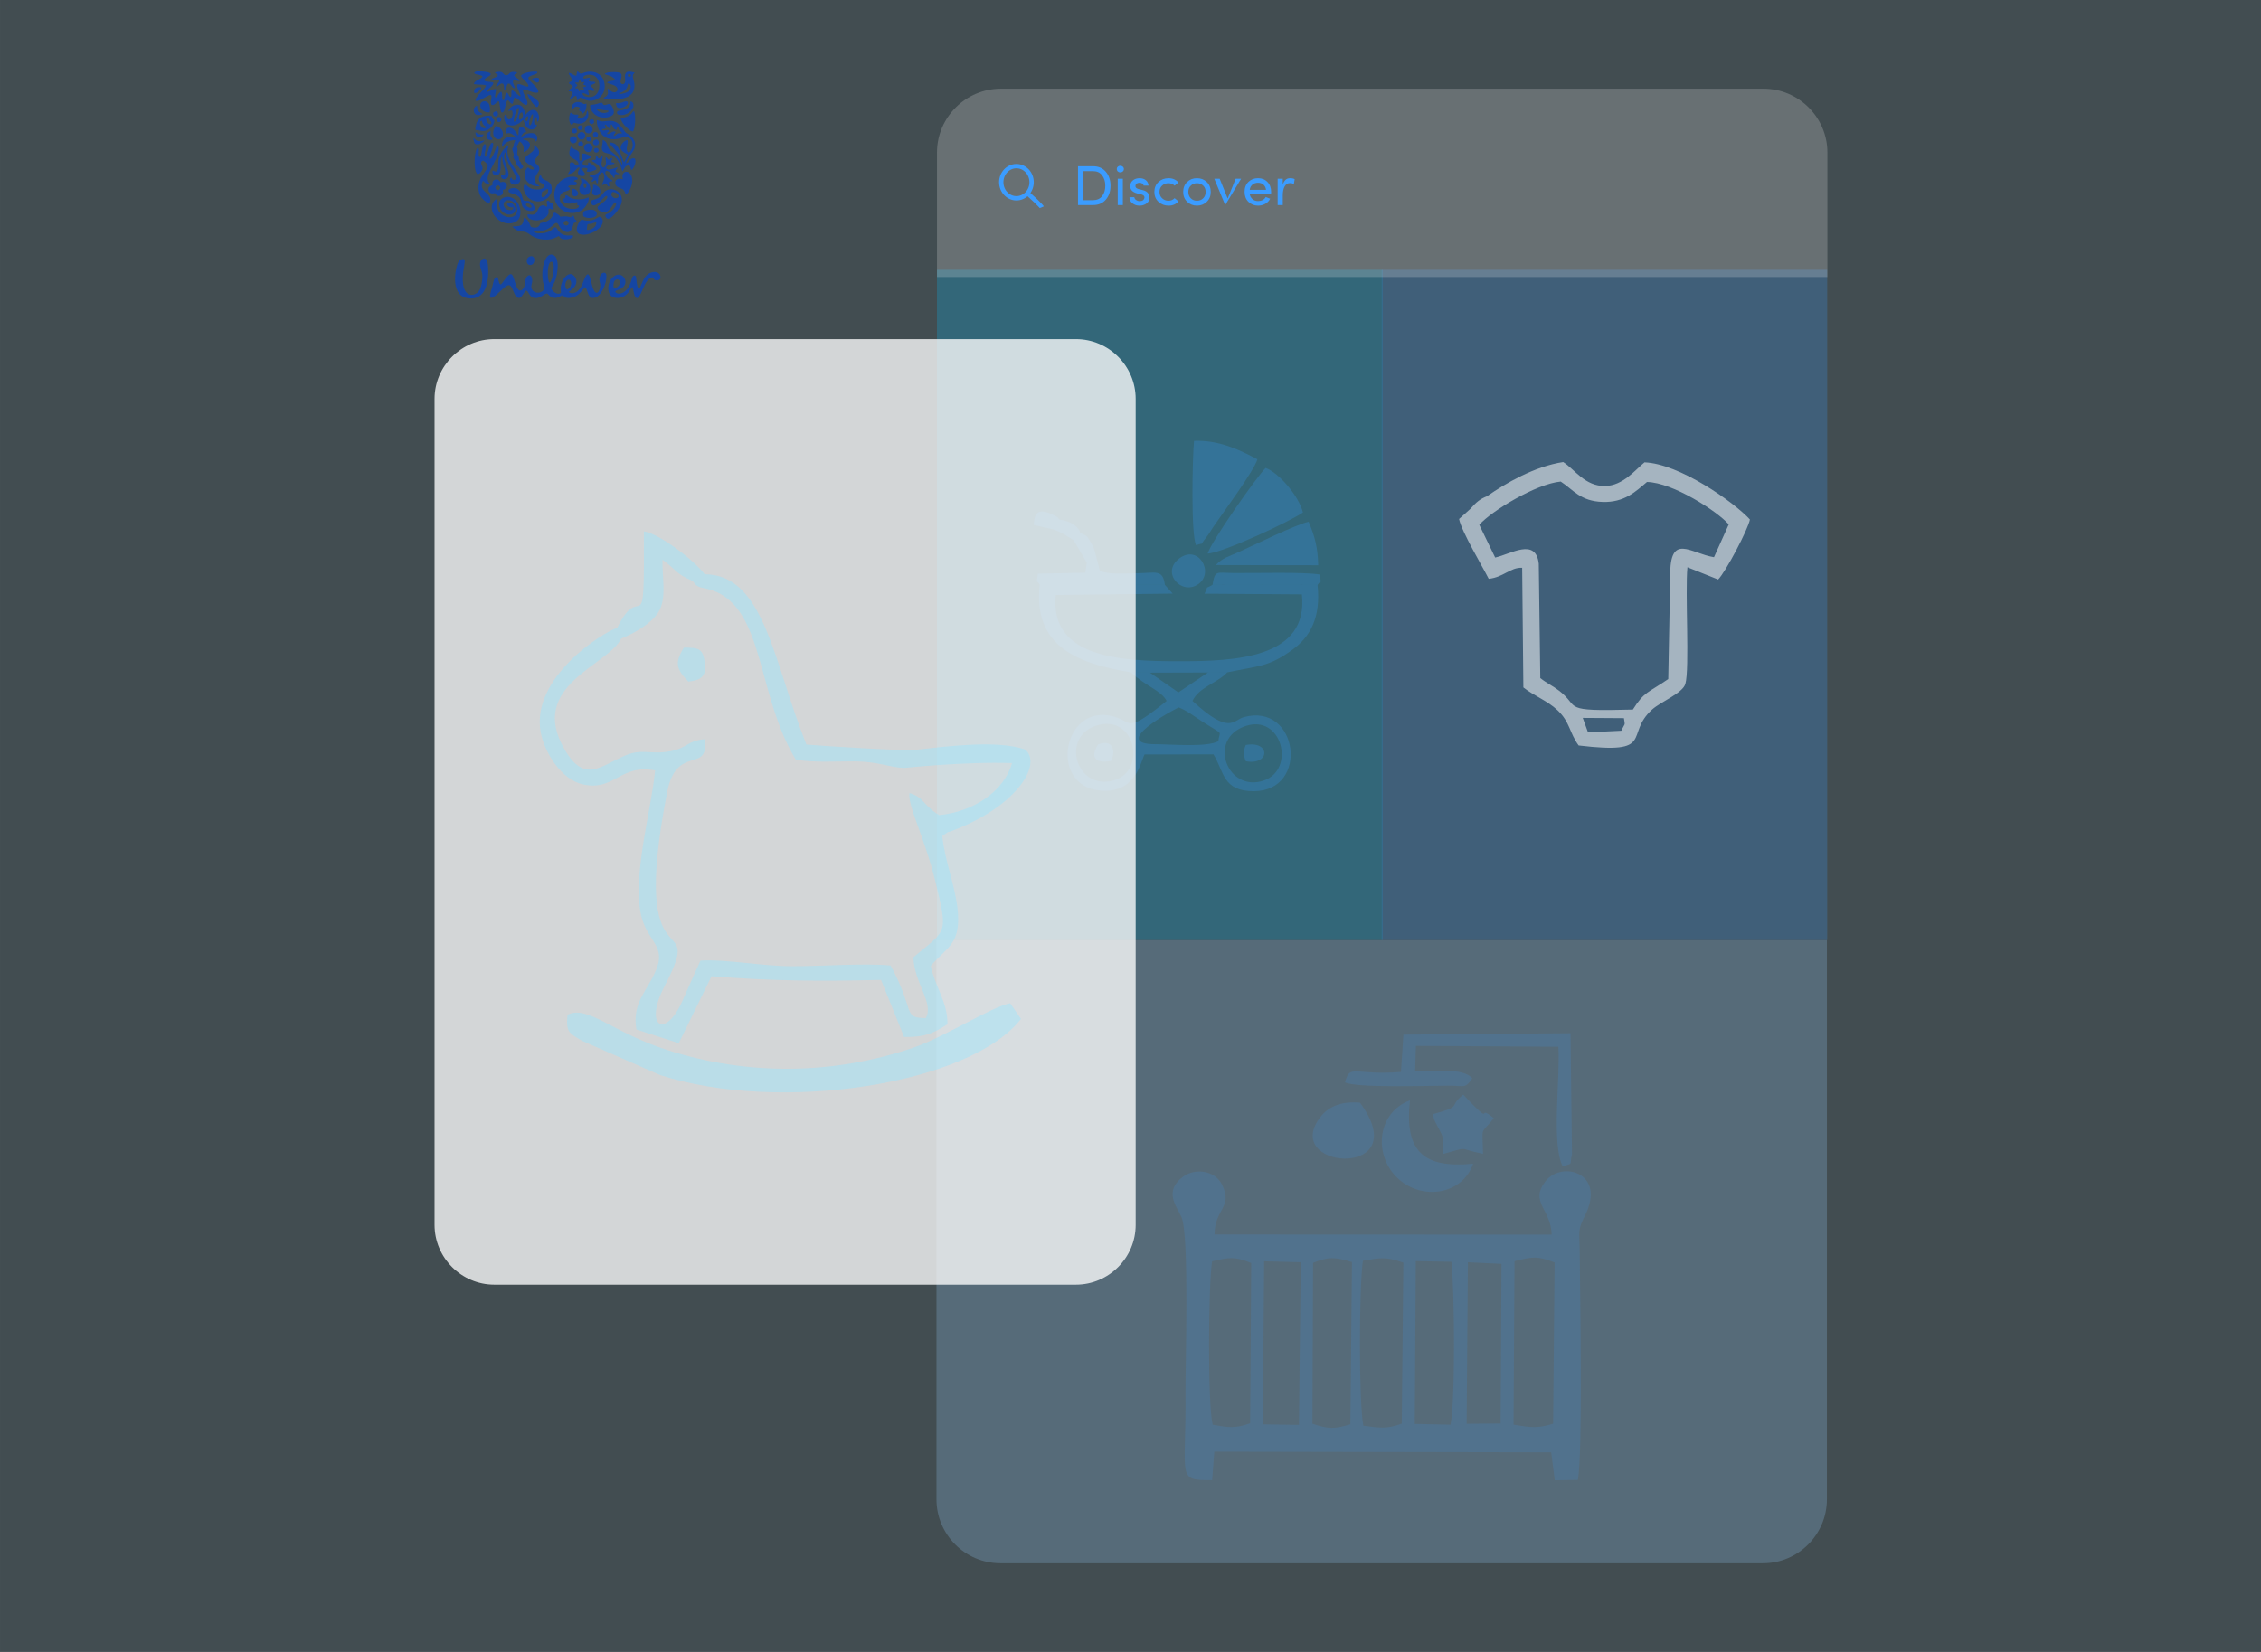 <?xml version="1.0" encoding="UTF-8"?>
<!DOCTYPE svg PUBLIC "-//W3C//DTD SVG 1.1//EN" "http://www.w3.org/Graphics/SVG/1.1/DTD/svg11.dtd">
<!-- Creator: CorelDRAW 2018 (64-Bit Evaluation Version) -->
<svg xmlns="http://www.w3.org/2000/svg" xml:space="preserve" width="440.267mm" height="321.733mm" version="1.1" style="shape-rendering:geometricPrecision; text-rendering:geometricPrecision; image-rendering:optimizeQuality; fill-rule:evenodd; clip-rule:evenodd"
viewBox="0 0 44026.66 32173.34"
 xmlns:xlink="http://www.w3.org/1999/xlink">
 <rect x="0" y="0" width="44026.66" height="32173.34" fill="#333333" stroke="none"/>
 <defs>
  <style type="text/css">
   <![CDATA[
    .str0 {stroke:#3B9CFF;stroke-width:84.67;stroke-miterlimit:22.926}
    .fil6 {fill:none}
    .fil11 {fill:#1546A3}
    .fil5 {fill:#3B9CFF;fill-rule:nonzero}
    .fil9 {fill:#3B9CFF;fill-opacity:0.15}
    .fil0 {fill:#99E7FF;fill-opacity:0.15}
    .fil3 {fill:#00C2FF;fill-opacity:0.231}
    .fil2 {fill:#3B9CFF;fill-opacity:0.231}
    .fil1 {fill:#99D2FF;fill-opacity:0.231}
    .fil4 {fill:#E6E7E8;fill-opacity:0.231}
    .fil8 {fill:#99E7FF;fill-opacity:0.431}
    .fil10 {fill:white;fill-opacity:0.529}
    .fil7 {fill:white;fill-opacity:0.769}
   ]]>
  </style>
 </defs>
 <g id="Layer_x0020_1">
  <g id="_2573979201264">
   <polygon class="fil0" points="-0,0 44026.66,0 44026.66,32173.34 -0,32173.34 "/>
   <path class="fil1" d="M18235.56 18310.44l17338.28 0 0 10891.99c0,683.94 -559.58,1243.52 -1243.52,1243.52l-14851.24 0c-683.94,0 -1243.52,-559.58 -1243.52,-1243.52l0 -10891.99z"/>
   <polygon class="fil2" points="26905.99,5255.2 35579.93,5255.2 35579.93,18307.98 26905.99,18307.98 "/>
   <polygon class="fil3" points="18245.28,5255.2 26919.22,5255.2 26919.22,18307.98 18245.28,18307.98 "/>
   <g>
    <path class="fil2" d="M21352.99 14130.23c755.32,-234.06 991.87,887.65 326.98,1070.44 -722.97,198.75 -1035.53,-850.87 -326.98,-1070.44zm2893.69 12.33c715.5,-247.41 988.92,843.12 363.66,1058.6 -704.58,242.82 -1112.52,-799.64 -363.66,-1058.6zm-1745.94 351.82c-892.38,0 315.43,-652.84 451.37,-716.81 177.75,72.21 292.61,168.35 451,270.2 457.57,294.21 340.31,161.59 321.82,387.32 -222.81,124.63 -934.15,59.28 -1224.19,59.29zm1396.1 -1399.47l-374.15 2.49 -577.07 387.92 -554.25 -384.6 -370.08 -6.03c290.57,272.5 590.31,352.09 696.03,556.77 -749.58,606.31 -689.08,430.45 -939.46,334.13 -1058.19,-407.09 -1410.02,1325.89 -344.61,1412.96 684.63,55.94 774.23,-557.1 854.55,-705.11l1341.38 -1.42c207.94,335 175.32,720.71 789.2,717.34 1086.22,-5.98 865.09,-1730.74 -195.62,-1443.01 -212.41,57.62 -271.64,359.82 -1002.98,-314.89 131.64,-273.96 496,-354.27 677.06,-556.55z"/>
    <path class="fil2" d="M22021.29 13094.69l370.08 6.03 1131.32 -3.32 374.15 -2.49c618.66,-129.89 805.22,-102.21 1272.68,-442.99 341.7,-249.11 553.67,-623.61 486.01,-1259.06l-2045.09 -3.19c-171.59,102.04 -62.13,-13.26 -155.74,173.37l1896.1 12.92c134.18,1248.96 -1304.31,1303.21 -2398.69,1302.61 -1097.74,-0.59 -2520.59,-55.44 -2393.97,-1290.79l2276.94 -26.21 -152.75 -172.16 -2436.79 -1.59c-134.76,1201.89 738.11,1536.66 1775.75,1706.87z"/>
    <path class="fil2" d="M23290.65 10618.3c196.11,-70.77 40.48,41.27 200.12,-155.22 54.25,-66.79 90.76,-136.07 135.95,-202.55 200.55,-294.97 783.19,-1075.44 858.41,-1315.26 -334.74,-175.11 -737.11,-376.91 -1234.33,-358.64 -31.41,314.22 -63.09,1831.02 39.85,2031.67z"/>
    <path class="fil2" d="M23515.86 10780.83c285.9,-8.74 1606.81,-626.27 1855.36,-800.24 -79.37,-317.58 -464.23,-769.68 -726.46,-867.06 -174.98,173.58 -1059.66,1431.98 -1128.9,1667.3z"/>
    <path class="fil2" d="M23675.13 11004.77l1993.24 3.91c-8.39,-349.58 -65.97,-561.41 -185.93,-846.54 -236.35,48.88 -1027.81,438.5 -1365.28,591.32 -187.09,84.73 -309.92,108.46 -442.03,251.31z"/>
    <path class="fil2" d="M21161.46 10958.77l-27 195.43 -926.05 19.13c-24.84,230.64 -30.06,99.31 37.13,214.49l2436.79 1.59c-38.48,-307.52 -181.34,-229.77 -518.96,-225.71 -239.15,2.88 -577.08,32.22 -745.69,-46.26l-82.87 -321.06c-44.64,-128.49 -11.43,-91.62 -93.73,-230.95 -102.84,-174.05 -66.48,-106.62 -207.02,-190.98 -39.87,-139.35 -219.08,-233.46 -396.78,-252.81 -64.61,-57.52 -6.57,-30.82 -108.44,-83.49 -355.24,-183.7 -383.63,-5.78 -401.08,185.27l383.18 89.3c195.06,66.26 278.38,141.78 395.63,209.27l254.89 436.78z"/>
    <path class="fil2" d="M23610.44 11389.67l2045.09 3.19c80.54,-124.75 72.96,18 39.61,-203.33 -292.98,-52.68 -1252.01,-24.26 -1674.55,-29.06 -343.28,-3.9 -360.2,-60.4 -410.15,229.2z"/>
    <path class="fil2" d="M22955.44 10882.48c-351.21,275.27 52.21,720.5 375.97,495.91 324.56,-225.15 3.09,-793.02 -375.97,-495.91z"/>
    <path class="fil2" d="M21382.32 14498.59c-160.62,254.9 -53.5,380.14 256.06,320.3 93.36,-197.9 32.02,-431.37 -256.06,-320.3z"/>
    <path class="fil2" d="M24259.92 14826.31c474.91,85.93 483.2,-405.62 -1.33,-316.8 -51.74,121.89 -50.13,194.56 1.33,316.8z"/>
   </g>
   <g>
    <path class="fil4" d="M19488.8 1727.39l14851.24 0c683.94,0 1243.52,559.58 1243.52,1243.52l0 2425.39 -17338.28 0 0 -2425.39c0,-683.94 559.58,-1243.52 1243.52,-1243.52z"/>
    <path class="fil5" d="M21093.3 3333.26l0 565.24 190.79 0c76.1,0 134.82,-26.16 176.16,-78.29 41.52,-52.13 62.19,-119.81 62.19,-203.05 0,-82.86 -20.85,-150.73 -62.74,-203.59 -40.24,-53.6 -98.78,-80.31 -175.61,-80.31l-190.79 0zm190.79 660.73l-292.86 0 0 -756.21 292.86 0c104.64,0 187.68,35.67 248.78,107.19 61.1,71.53 91.65,162.07 91.65,271.65 0,110.12 -30.37,200.48 -91.1,271.27 -60.91,70.8 -143.96,106.1 -249.33,106.1z"/>
    <path id="1" class="fil5" d="M21765.37 3338.75c-12.99,-12.62 -19.39,-27.98 -19.39,-46.09 0,-18.3 6.4,-33.48 19.39,-46.1 14.45,-12.44 30.73,-18.66 49.2,-18.66 18.48,0 34.76,6.04 48.66,18.11 14.09,12.26 21.04,27.8 21.04,46.65 0,18.84 -6.95,34.39 -21.04,46.64 -13.9,12.07 -30.18,18.11 -48.66,18.11 -18.47,0 -34.75,-6.22 -49.2,-18.66zm99.14 655.24l-99.87 0 0 -512.56 99.87 0 0 512.56z"/>
    <path id="2" class="fil5" d="M22066.1 3507.96c34.2,-25.06 75.55,-37.5 124.2,-37.5 48.48,0 88.72,12.44 120.37,37.32 31.83,24.87 49.94,60.36 54.14,106.46l-95.3 0c-2.93,-16.65 -11.71,-30 -26.34,-40.06 -16.1,-9.88 -33.84,-14.82 -53.6,-14.82 -19.57,0 -36.22,4.21 -49.75,12.62 -14.64,6.59 -23.78,18.11 -27.81,34.21 -3.84,16.1 -3.29,28.9 1.65,38.41 8.23,16.47 28.35,29.27 60.36,38.42l75.55 18.47c88.72,21.77 132.99,71.71 132.99,149.82 0,46.28 -19.21,83.6 -57.81,112.31 -38.96,27.63 -84.51,41.35 -136.64,41.35 -52.32,0 -97.68,-15 -136.28,-45.19 -38.6,-30 -58.17,-69.87 -58.9,-119.81l94.39 0c4.2,26.52 17.74,46.09 40.79,58.53 22.32,14.09 46.46,20.31 72.44,18.84 25.97,-1.46 46.09,-8.41 60.36,-20.85 14.27,-12.62 22.32,-27.8 24.15,-45.73 1.46,-17.93 -4.03,-32.2 -16.65,-42.99 -12.44,-10.79 -29.63,-18.66 -51.4,-23.59l-70.24 -16.29c-49.58,-13.35 -86.16,-32.92 -109.58,-59.08 -22.49,-27.07 -31.82,-60.91 -27.8,-101.71 3.84,-40.79 22.87,-73.72 56.71,-99.14z"/>
    <path id="3" class="fil5" d="M22753.71 3470.46c79.02,0 143.78,27.62 194.45,82.68l-76.1 63.29c-32.01,-32.19 -72.26,-48.29 -120.55,-48.29 -48.11,0 -89.08,15.55 -122.74,46.83 -33.84,30.73 -50.85,71.52 -50.85,122.56 0,50.85 17.19,92.19 51.4,124.02 34.39,32.01 75.36,47.93 123.29,47.93 48.29,0 88.17,-16.83 119.45,-50.49l77.19 63.66c-51.03,54.88 -115.6,82.32 -193.35,82.32 -77.92,0 -143.78,-24.7 -197.56,-74.09 -53.59,-50.12 -80.3,-114.51 -80.3,-193.35 0,-78.84 26.34,-143.05 78.84,-192.44 52.68,-49.39 118.17,-74.27 196.83,-74.63z"/>
    <path id="4" class="fil5" d="M23428.34 3862.1c32.01,-31.46 48.1,-72.8 48.1,-124.02 0,-51.4 -16.09,-92.38 -48.1,-123.11 -32.02,-30.91 -71.89,-46.46 -119.64,-46.83 -47.56,0 -87.62,15.37 -120,46.28 -32.74,31.1 -49.2,72.07 -49.2,123.11 0,50.85 16.09,92.19 48.11,124.02 32.01,32.01 72.07,47.93 120.18,47.93 48.29,0 88.53,-15.73 120.55,-47.38zm-120 142.87c-74.64,0 -137.93,-24.7 -190.25,-74.09 -52.31,-49.39 -78.47,-113.78 -78.47,-193.35 0,-79.57 25.79,-144.15 77.19,-193.54 51.41,-49.39 114.88,-73.9 190.61,-73.53 76.1,0 139.76,24.69 191.16,74.08 51.77,49.76 77.74,114.15 77.74,192.99 0,78.84 -25.97,143.05 -77.92,192.8 -51.96,49.76 -115.43,74.64 -190.06,74.64z"/>
    <polygon id="5" class="fil5" points="23857.66,3993.99 23644.92,3481.43 23749.92,3481.43 23905.77,3866.31 24060.71,3481.43 24167.36,3481.43 "/>
    <path id="6" class="fil5" d="M24751.99 3736.25c0,22.68 -0.37,35.67 -1.1,39.33l-415.97 0c4.94,41.34 23.23,75.55 54.69,102.8 30.37,25.06 64.39,37.68 102.26,37.68 74.08,0 125.85,-26.52 155.48,-79.57 0.73,0 1.83,0.18 3.3,0.92 1.28,0.73 3.84,2.01 7.5,3.84 4.2,1.83 9.87,4.02 17.01,6.4 7.13,2.56 12.62,4.76 16.09,6.59l41.89 15.54c-21.03,43.17 -52.86,76.47 -95.48,99.88 -42.44,23.6 -89.27,35.31 -140.31,35.31 -73.35,0 -135.91,-24.7 -188.04,-74.27 -49.58,-49.57 -74.27,-114.51 -74.27,-194.45 0,-80.12 24.69,-144.33 73.9,-192.8 49.39,-48.3 111.77,-72.63 187.5,-72.99 75.73,0 136.83,24.51 183.29,73.35 48.11,48.66 72.26,112.87 72.26,192.44zm-149.64 -140.12c-28.53,-24.51 -64.02,-36.77 -106.09,-36.77 -42.26,0 -78.48,12.26 -108.84,36.77 -30,26.16 -47.56,60.18 -52.5,101.52l317.74 0c-4.94,-41.34 -21.77,-75.36 -50.31,-101.52z"/>
    <path id="7" class="fil5" d="M24978.81 3807.59l0 186.4 -99.88 0 0 -512.56 99.88 0 0 115.61c25.06,-84.33 72.44,-126.58 142.5,-126.58 40.43,0 70.06,6.58 89.08,19.57l-15.54 93.66c-22.5,-11.89 -47.75,-17.74 -75.55,-17.74 -45.19,0 -79.76,21.58 -104.09,64.75 -24.33,43.35 -36.4,102.26 -36.4,176.89z"/>
    <ellipse class="fil6 str0" cx="19792.08" cy="3548.6" rx="295.45" ry="313.09"/>
    <path class="fil6 str0" d="M20007.13 3763.29c265.6,239.52 278.83,272.59 278.83,272.59"/>
   </g>
   <path class="fil7" d="M9625.81 6604.79l11324.16 0c640.3,0 1164.17,523.87 1164.17,1164.17l0 16086.67c0,640.3 -523.87,1164.17 -1164.17,1164.17l-11324.16 0c-640.3,0 -1164.17,-523.87 -1164.17,-1164.17l0 -16086.67c0,-640.3 523.87,-1164.17 1164.17,-1164.17z"/>
   <g>
    <path class="fil8" d="M13490.88 11316.77c101.68,163.25 175.82,103.59 407.72,190.89 989.78,372.59 841.53,2052.51 1598.67,3288.29 370.23,60.55 755.47,31.07 1137.7,32.71 466.44,2 659.07,113.03 965.44,128.06 12.94,0.64 1176.39,-126.79 2106.73,-95.03 -156.03,545.93 -737.53,944.15 -1419.01,1014.46 -314.96,-190.62 -290.74,-349.46 -579.52,-430.64 -34.75,251.25 295.74,867.83 500.6,1702.99 261.89,1067.63 225.87,949.72 -423.17,1495.08 11,496.1 408.65,898.88 240.46,1185.22 -459.29,-2.45 -200.91,-132.73 -684.03,-1024.81 -526.28,-49.08 -1355.63,16.72 -1932.52,13.71 -604.86,-3.17 -1264.47,-138.91 -1770.45,-108.8 -116.83,258.9 -218.75,481.41 -349.01,779.13 -333.65,762.62 -761.65,510.42 -353.22,-274.35 845.59,-1624.78 -715.11,154.05 54.63,-3790.85 183.47,-940.31 821.57,-342.28 729.87,-1025.61 -348.99,30.78 -328.02,169.37 -670.97,234.37 -379.03,71.84 -545.58,-57.68 -871.45,80.27 -486.34,205.88 -795.13,558.19 -1187.95,-119.28 -718.98,-1240.01 853.08,-1632.78 1104.93,-2155.5 250.99,-102.2 574.24,-284.8 718.24,-504.74 179.62,-274.36 73.67,-695.6 86.1,-1031.21 284.55,206.06 228.49,255.73 590.21,415.64zm-1472.67 912.36c-271.52,77.94 -1686.13,970.75 -1489.56,2031.43 74.31,400.96 407.89,926.12 819.53,1015.92 628.96,137.23 707.41,-397.7 1408.82,-272.15 -75.76,772.1 -418.14,1942.73 -289.15,2742.33 87.94,545.16 479.89,645.43 334.42,1072.42 -153.56,450.75 -508.6,678.04 -409.49,1231.78l824.73 266.52 637.93 -1303.67c1175.83,92.01 2082.21,100.98 3300.37,70.71l449.09 1111.44c395.87,7.66 565.13,-67.55 844.7,-248.32 4.47,-428.05 -233.38,-709.96 -325.66,-1134.86 306.23,-366.01 604.64,-417.3 520.12,-1128.83 -56.22,-473.41 -243.86,-908.12 -295.56,-1402.8 193.63,-127.63 25.03,-33.16 254.24,-123.52 1232.87,-486.03 1693.74,-1293.96 1355.31,-1561.76 -548.7,-188.9 -1537.29,-57.33 -2134.74,8.29 -231.5,25.42 -1766.01,-73.82 -2120.71,-102.97 -645.93,-1610.02 -812.22,-3308.54 -1980.94,-3317.07 -199.81,-268.33 -878.29,-788.49 -1183.6,-835.32 11.48,2311.07 -42.62,891.48 -519.85,1880.43z"/>
    <path class="fil8" d="M11050.19 19763.96c-30.53,334.96 20.73,350.88 286.49,508.4l1515.18 665.23c2332.95,755.76 6038.02,182.02 7029.31,-1093.68l-211.06 -304.41c-352.24,63.96 -1281.68,659.48 -1886.12,865.61 -1549.87,528.55 -3220.16,550.91 -4792.22,45.16 -1080.67,-347.68 -1546.09,-881.1 -1941.58,-686.31z"/>
    <path class="fil8" d="M13723.47 12900.14c-37.16,-272.43 -125.5,-287.51 -406.57,-286.29 -187.96,298.25 -143.35,424.38 87.21,661.25 228.3,-27.17 359.4,-81.35 319.36,-374.96z"/>
   </g>
   <g>
    <path class="fil9" d="M29491.16 24563.23c336.69,-85.03 443.34,-109.94 780.55,25.5l-28.61 3139.01c-296.48,94.48 -429.34,75.96 -771.36,18.33l19.42 -3182.84zm-907.88 21.02l654.16 30.78 -17 3109.89 -661.56 4.94 24.4 -3145.61zm-1014.27 -22.23l693.57 12.84c59.87,487.84 79,2737.06 -17.79,3172.61l-695.93 -14.83 20.15 -3170.62zm-1021.2 3205.31c-91.9,-466.74 -82.91,-2715.71 -9,-3211.68 340.3,-58.99 440.66,-84.78 788,36.05l-31.22 3135.3c-301.37,111.25 -430.87,80.57 -747.78,40.33zm-979.64 -3171.59c302.34,-122.45 425.17,-114.82 757.83,-15.77l-30.99 3159.6c-300.95,91.41 -422.53,97.82 -738.62,-11.33l11.78 -3132.5zm-952.45 -30.44l713.24 18.09 -35.2 3168.25 -705.03 -10.73 26.99 -3175.61zm-1001.96 3182.82c-100.49,-405.43 -84.04,-2724.91 -11.45,-3182.81 327.72,-74.47 439.52,-101.5 761.82,33.98l-21.2 3120.66c-293.81,105.23 -423.42,83.3 -729.17,28.17zm7111.36 1073.8c98.12,-561.74 42.76,-3537.75 34.98,-4484.13 -2.84,-345.91 -44.88,-372.18 100.15,-657.69 428.37,-843.15 -446.89,-1076.58 -761.43,-679.25 -324.37,409.71 104.46,547.29 115.63,1045.29l-6564.98 -2.73c3.35,-506.3 364.57,-523.29 146.59,-971.01 -133.55,-274.28 -520.84,-330.8 -758.3,-155.34 -381.42,281.81 -130.27,570.92 -32.69,784.77 158.87,348.2 74.06,2930.98 79.18,3433.54 16.96,1664.88 -188.51,1694.56 518.69,1691.64l42.59 -554.31 6559.43 12.64 70.21 544.51 449.95 -7.93z"/>
    <path class="fil9" d="M27571.04 20369.71l2774.11 16.79c39.67,596.33 -141.63,1898.49 85.3,2332.11 216.19,-81.54 122.34,4.81 179.77,-237.21l-28.89 -2358.19 -3253.37 26.89 -47.57 727.02c-910.47,75.04 -993.91,-169.54 -1089.67,203.76 225.77,109.81 1550.76,65.94 1997.85,64.13 344.41,-1.41 332.26,66.35 480.78,-141.76 -194.67,-232.2 -782.23,-109.67 -1113.3,-140.11l14.99 -493.43z"/>
    <path class="fil9" d="M27455.58 21430.89c-628.39,229.98 -717.91,1036.42 -263.37,1493.07 466.66,468.79 1279.46,359.45 1492.96,-259.03 -975.95,93.8 -1340.38,-246.99 -1229.59,-1234.04z"/>
    <path class="fil9" d="M26482.16 21476.49c-383.93,-32.68 -648.83,79.38 -820.82,348.19 -620.62,969.94 1900.88,1118.22 820.82,-348.19z"/>
    <path class="fil9" d="M28088.8 22477.68c558.03,-148.24 255.06,-115.6 788.56,-4.65 -8.69,-569.62 -62.43,-355.08 210.74,-693.56 -369.54,-311.76 52.36,228.9 -596.36,-460.32 -316.24,256.94 18.71,212.27 -595.62,382.7 12.64,22.54 24.97,90.49 32.63,108.21 28.24,65.35 13.08,25.13 49.13,96.58 157.44,312.09 109.74,163.1 110.92,571.04z"/>
   </g>
   <path class="fil10" d="M30819.88 13981.98l801.72 5.17c26.71,165.03 20.85,83.86 -49.47,244.32l-650.16 32.31 -102.09 -281.8zm-1865.72 -4316.62c-133.88,53.87 -201.52,107.74 -326.01,248.33l-216.86 194.51c47.38,242.86 461.26,934.38 577.27,1164.78 289.8,-29.18 417.33,-224.91 651.55,-215.03l23.43 2330.78c206.51,163.94 469.58,259.41 663.72,443.03 248.39,234.93 227.37,433.74 412.4,687.08 1519,180.95 882.66,-206.19 1430.35,-699.3 174.3,-156.93 592.64,-316.41 647.67,-499.5 85.75,-285.32 -6.89,-1798.4 40.44,-2272.19l597.62 238.9c146.92,-146.95 587.87,-983.78 618.9,-1169.38 -318.27,-344.47 -1373.07,-1086.57 -2051.91,-1112.6 -174.87,139.08 -415.92,454.69 -767.89,460.75 -394.04,6.78 -592.04,-326.02 -815.86,-466.49 -557.32,83.98 -1125.31,414.79 -1484.82,666.33zm-148.98 556.42c234.48,-268.61 1112.88,-801.63 1585.81,-842.43 248.04,161.84 382.01,383.29 817.36,396.71 426,13.14 645.33,-206.43 862.37,-389.25 503.34,11.57 1363.71,566.87 1591.87,826.63l-287.2 638.72c-457.61,-73.24 -863.14,-488.84 -852.29,367.8l-38.55 2005.5c-398.9,273.31 -467.76,242.58 -688.94,594.17 -1425.23,38.8 -1015.39,-40.65 -1429.66,-362.41 -129.55,-100.63 -233.77,-141.7 -372.94,-250.31l-29.81 -2227.79c-56.55,-513.61 -548.34,-185.51 -848.89,-120.32l-309.13 -637.02z"/>
   <g>
    <path class="fil11" d="M11038.58 5638.27c-63.06,-66.01 -20.24,-217.98 53.14,-184.88 58.7,26.48 30.82,172.6 -53.14,184.88zm-337.67 -133.5c-52.94,-37.22 -50.51,-444.23 48.39,-404.7 64.89,25.94 21.12,253.77 -2.39,328.03 -8.98,28.37 -20.26,69.52 -46,76.67zm374.02 181.66c13.44,-16.34 50.2,-33.71 88.08,-71.95 138.1,-139.39 8.97,-287.63 -63.5,-275.76 -73.91,12.11 -128.34,87.52 -154.76,155.1 -43.96,112.44 -18.02,186.59 -21.36,202.33 -2.51,11.84 0.8,6.48 -8.97,14 -4.8,3.69 -5.9,3.42 -12.27,5.64 -57.88,20.18 -106.61,-20.43 -136.5,-50.52 -76.8,-77.31 40.08,-94.65 79.13,-323.95 17.14,-100.68 41.83,-321.86 -69.9,-374.27 -154.65,-72.54 -252.68,277 -199.48,532.22 18.34,88.03 55.16,117.64 -12.01,170.31 -91.36,71.63 -223.41,17.28 -216.63,-98.02 2.71,-46.12 25.81,-74.09 14.81,-138.56 -6.43,-37.66 -29.14,-95.01 -80.18,-63 -69.31,43.46 -44.1,158.17 -81,229.46 -15.38,29.72 -46.67,75.93 -93.18,52.65 -45.64,-22.84 -79.17,-160.42 -96.59,-213.79 -26.64,-81.64 -51.46,-140.77 -124.55,-61.22 -60.78,66.17 -66.68,87.56 -114.24,144.25 -11.36,13.53 -12.45,16.93 -31.25,18.52 -38.79,-36.21 -30.32,-121.2 -57.43,-147.72 -70.09,3.75 -77.64,119.92 -95.27,186.42 -9.66,36.46 -21.13,73.06 -32.07,110.96 -49.3,170.79 40.1,110.58 110.18,53.17 16.77,-13.74 26,-28.56 43.43,-42.57 46.68,-37.52 70.5,-68.19 134.7,-118.17 146.47,-114.03 130.54,154.48 234.37,213.89 76.78,43.94 115.94,-116.95 173.25,-137.03 44.88,18.43 50.99,107.93 128.65,139.01 70.69,28.29 161.28,-20.17 203.78,-50.13 99.88,-70.41 66.9,-4.82 160.8,41.65 83.04,41.09 151.92,-17.71 207.46,-36.64 36.42,18.9 42.11,53.83 126.26,51.02 206.68,-6.92 260.35,-190.59 321.73,-201.79 52.01,47.69 44.45,268.67 213.87,182.51 135.96,-69.15 216.93,-350.27 189.89,-440.06 -9.28,-30.81 -35.8,-42.86 -70.18,-26.28 -23.01,11.1 -36.09,28.53 -47.34,56.07 -34.19,83.73 3.51,120.68 3.28,190.5 -0.13,38.95 -27.14,146.16 -77.02,139.51 -96.55,-37.49 -89.5,-291.7 -155.07,-357.41 -56.35,-26.92 -88.54,143.5 -146.61,243.61 -13.75,23.69 -26.48,37.58 -40.86,56.77 -38.96,52 -142.05,93.92 -195.45,39.27z"/>
    <path class="fil11" d="M9233.38 1417.96c11.6,27.35 52.28,30.79 79.78,37.33 31.36,7.46 65.64,12.83 81.7,31.52 -19.83,62.21 -160.71,73.3 -165.86,149.71 64.67,19.51 198.49,1.58 233.73,29.28 -7.63,70.29 -222.83,219.75 -202.15,295.34 50.69,19.61 120.6,-31.55 157.46,-50.04 21.67,-10.86 42.84,-24.23 66.7,-36.63 12.78,-6.64 23.82,-12.37 35.04,-17.08 110.08,-46.18 -0.55,151.99 56.19,185.04 23.71,13.82 56.59,-10.26 70.16,-24.08 24.27,-24.7 30.73,-45.79 71.88,-42.5 15.37,49.34 19.99,188.88 48.85,214.25 45.68,16.15 58.47,-62.59 69.29,-102.29 11.08,-40.69 19.61,-108.39 44.76,-133.03 50.73,0.2 41.26,67.48 100.85,65.47 7.01,-17.1 12.88,-37.8 17.63,-61.39 6.38,-31.73 6.05,-38.61 22.19,-57.52 70.27,2.79 183.87,174.22 240.73,136.21 43.27,-59.52 -93.31,-215.92 -77.96,-290.56 88.32,-13.25 213.77,90.26 297.33,50.7 16.51,-68.16 -100.61,-152.77 -159.77,-220.23 -66.09,-75.35 -37.99,-81.02 90.95,-130.42 29.24,-11.2 50.65,-12.9 51.32,-46.74 -85.77,-20.2 -278.05,16.05 -317.52,69.35 -0.68,64.98 157.86,140.77 140.84,213.4 -62.81,15.72 -148.78,-59.76 -203.32,-42.78 -52.09,46.75 55.35,173.2 52.02,236.37 -44.57,-4.35 -128.7,-131.01 -171.28,-114.08 -17.45,36.2 4.36,90.35 -17.02,125.01 -54.18,-6.3 -34.98,-80.12 -86.71,-83.47 -19.47,17.98 -24.2,49.49 -30.44,77.98 -6.39,29.17 -11.89,65.25 -32.73,74.1 -38.94,-27.31 -4.38,-117.03 -34.51,-169.59 -64.61,8.34 -65.82,110.95 -117.79,110.65 -20.34,-31.51 20.63,-116.87 10.03,-164.02 -74.49,-6.07 -138.6,71.9 -176.67,50.25 20.57,-61.04 129.4,-106.53 128.28,-170.82 -39.83,-32.51 -139.39,-4.19 -176.8,-45.37 0.93,-61.45 110.26,-67.6 127.61,-126.35 -28.96,-39.71 -99.11,-41.18 -155.9,-47.39 -47.96,-5.24 -146.69,-17.1 -168.89,24.42z"/>
    <path class="fil11" d="M11014.83 4299.05c56.11,-16.16 81.59,79.76 21.55,91.99 -63.96,13.02 -89.32,-72.48 -21.55,-91.99zm-494.49 47.33c-29.89,129.13 -173.4,81.65 -187.29,62.99 -0.14,-0.19 -48.21,-162.01 -131.36,-169.8 -15.6,168.51 -61.09,161.85 -220.22,170.39 6.38,19.19 -1.71,4.51 14,21.22 3.75,3.98 14.28,13.89 20.74,19.28 12.01,10.03 28.61,21.09 44.49,30.27 103.43,59.77 121.91,-4.53 234.42,69.88 29.73,19.67 57.63,42.6 93.62,61.51 102.1,53.65 271.63,73.84 389.32,31.47 48.58,-17.48 91.74,-42.88 103.41,-46.97 28.09,27.56 32.53,70.81 145.21,64.97 26.38,-1.37 126.06,-16.72 132.36,-51.52 11.15,-61.56 -95.13,13.03 -215.48,-53.07 -30.3,-16.64 -49.96,-36.13 -68.16,-58.41 -37.05,-45.37 -43.46,-107.31 -101.64,-48.7 -37.83,38.12 -89.54,65.84 -142.83,81.03 -41.72,11.89 -85.32,15.12 -132.3,13.41 -39.06,-1.43 -100.95,-5.98 -110.62,-43.26 380.37,31.48 393.74,-223.64 474.07,-144.06 18.86,18.69 52.87,141.66 166.03,161.59 107.22,18.89 119.54,-102.96 146.12,-178.12 15.19,-2.41 34.74,-4.97 46.93,-11.13 12.16,-47.61 -5.16,-38.79 -24.42,-60.14 -15.88,-17.61 -12.1,-40.06 -27.52,-64.08 -42.44,-8.86 -35.2,0.93 -50.23,26.31 -33.97,-2.61 -61.31,-15.51 -97.37,-17.46 -41.61,-2.24 -71.98,1.51 -110.98,6.77 -15.43,-23.93 -74.25,-75.9 -119.02,-81.9 -23.38,29.56 -23.79,88.11 -96.55,140.43 -64.39,46.3 -92.18,44.68 -174.73,67.1z"/>
    <path class="fil11" d="M11778.11 2425.92c45.31,7.36 42.18,42.39 75.92,66.71 52.54,37.9 34.05,-37.45 41.53,-68.6 47.13,2.35 33.9,105.04 109.14,103.36 7.66,-22.92 6.57,-48.79 21.74,-63.39 27.64,12.84 13.09,47.28 37.77,76.34 17.63,20.74 51,33.67 45.04,57.52 -33.23,9.89 -50.05,-16.89 -89.7,7.8 -28.59,17.82 -30.44,40.94 -69.48,43.1 2.24,-54.38 40.66,-44.05 34.06,-85.72 -74.41,-18.68 -110.64,61.46 -162.19,47.54 -0.37,-46.66 53.14,-34.35 32.64,-72.66 -37.83,-23.39 -95.78,22.85 -132.2,-5.75 4.78,-19.94 -8.1,-4.9 11.37,-16.87 12.84,-7.9 34.09,-1.46 63,-17.68 0.17,-40.33 -19.01,-23.17 -18.64,-71.7zm440.24 304.58c-41.74,-10.33 -131.13,73.26 -133.8,140.92 -3.29,83.28 115.24,115.69 140.47,143.2l-72.22 146.92c-12.79,-10.93 -78.88,-204.08 -94.5,-241.83 -37.37,-90.31 -76.26,-139.82 -192.11,-146.97 3.42,31.04 51.06,80.03 70.21,102.12 81.31,93.77 179.1,194.74 183.98,337.47 -11.93,-5.24 -10.98,-2.2 -23.55,-32.76 -5.51,-13.37 -10.51,-23.2 -16.67,-34.89 -14.56,-27.64 -25.29,-45.46 -41.48,-67.64 -88.46,-121.24 -162.56,-110.94 -205.24,-231.51 -9.62,-27.18 -17.81,-54.79 -33.12,-75.66 -10.76,-14.65 -39.51,-41.55 -65.26,-41.48 7.13,72.45 -37.27,158.86 -1.2,211.3 51.76,75.25 196.49,7.78 309.43,207.28 33.52,59.22 53.11,120.26 75.45,188.27 33.02,-26.48 38.04,-84.34 82.82,-105.5 77.69,-36.69 75.63,44.63 89.08,83.27 55.95,-21.67 117.45,-195.67 63.18,-228.27 -45.26,-11.47 -68.08,11.97 -89.51,35.5 -22.08,24.24 -33.76,52.92 -72.97,60.89 2.93,-85.41 130.33,-197.86 161.54,-282.62 53.26,-144.71 -47.91,-244.34 -130.71,-292.09 -36.22,-20.89 -35.13,-17.23 -59.52,-49.67 -41.25,-54.9 -90.17,-138.31 -163.26,-175.6 -113.84,-58.09 -215.67,-7 -292.76,-18.26 -28.66,-4.19 -66.63,-25.62 -85.34,-23.37 -5.81,128.46 66.78,261.4 132.09,310.74 97.86,73.93 233.5,79.08 361.57,27.91 178.93,-71.49 267.64,147.18 156.92,271.74 -25.08,28.2 -50.35,21.06 -62.65,-14.46 -21.97,-63.4 33.58,-152.2 9.13,-204.95z"/>
    <path class="fil11" d="M11264.1 1606.97c3.37,-8.31 5.56,-18.48 8.94,-29.02 0.37,-1.14 5.9,-16.49 6.13,-17.03 4.82,-11.22 2.23,-6.19 6.38,-12.26 22.35,15.74 15.83,37.93 36.74,58.58l61.41 -13.77c-9.2,23.15 -19.92,27.86 -27.28,52.36 18.36,9.89 47.91,17.17 61.47,30.58 -23.29,18.06 -44.19,8.68 -61.91,22.97 6.74,21.31 18.9,31.48 19.44,55.33 -18.62,-1.58 -44.52,-19.07 -62.99,-10.77 -11.1,4.99 -24.72,30.89 -38.37,41.48l-8.42 -29.27c-7.75,-59.74 -23.96,-24.04 -65.01,-39.65 4.07,-19.92 5.74,-14.29 22.16,-28.36 11.7,-10.02 10.82,-8.89 20.91,-23.22 -13.87,-37.86 -29.79,-19.39 -44.45,-58.24l64.85 0.29zm222.55 -96.94c-24.7,-1.8 -146.07,48.33 -128.15,-7.38 10.72,-33.34 74.74,-49.3 122.39,-48.97 223.55,1.54 243.7,318.79 97.29,412.07 -75.18,47.9 -242.71,28.18 -233.94,-50.54 63.17,-10.06 127.59,78.58 124.17,12.22 -1.02,-19.66 -21.98,-32.26 -12.9,-67.21 48.18,-7.2 74.06,17.25 121.58,6.49 -2.91,-50.1 -66.43,-61.85 -72.19,-101.79 27.65,-30.54 76.99,-23.1 89.83,-57.43 -24.19,-31.37 -75.17,-1.31 -129.55,-28.85 4.23,-33.78 21.13,-29.53 21.47,-68.61zm-263.55 -35.63c-57.28,1.25 -96.48,-58.29 -148,-54.36 -2.9,48.8 70.97,94.41 70.99,147.04 -9.58,7.54 -17.06,13.6 -33.51,22.46 -19.24,10.36 -26.18,10.05 -35.39,29.43 22.88,43.13 135.85,38.26 35.71,108.69 -24.26,17.06 -38.87,17.51 -39.83,48.05 31.2,8.53 52.54,0.16 76.52,20.64 8.26,34.47 -52.6,93.71 -55.54,145.2 60.36,-13.47 72.91,-74.64 124.08,-74.96 17.05,31.99 11.59,51.57 19.63,85.63 41.16,-4.08 35.98,-50.09 65.02,-52.38 20.88,4.83 43.87,23.88 69.59,34.59 24.55,10.23 51.47,20.64 83.17,25.73 157.93,25.36 345.99,-105.24 316.85,-322.47 -28.64,-213.55 -228.83,-274.21 -384.77,-226.41 -22.57,6.92 -59.26,26.33 -83.63,21.91 -26.67,-4.84 -26.5,-31.52 -65.64,-43.19l-15.25 84.4z"/>
    <path class="fil11" d="M9447.67 3056.44c-23.56,-30.39 -3.76,-85.83 2.78,-119.15 4.17,-21.23 9.6,-42.43 11.75,-62.3 1.92,-17.88 5.66,-50.76 -9.71,-62.24 -50.7,-37.87 -72.96,146.81 -78.81,178.48 -5.15,27.93 -9.86,52.59 -29.39,66.81 -29.33,-10.91 -23.67,-29.15 -23.67,-83.63 0,-32.87 5.08,-63 0.1,-79.19 -4.25,-13.82 0.76,-4.09 -6.81,-12.41 -71.03,-33.66 -109.29,420.73 -21.31,505.57 49.35,8.33 95.76,-57.79 104.17,-104.45 8.68,-48.12 -68.84,-111 -0.79,-154.62 26.08,-8.25 77.35,52.38 90.14,70.93 51.37,74.47 -96.8,171.43 -151.28,333.21 -29.36,87.18 -22.64,201.87 14.56,274.36 33.15,64.61 118.52,137.64 172.93,160.88 23.34,-30.77 34.37,-83.85 16.8,-126.46 -27.97,-67.8 -127.77,-113.2 -152.16,-187.04 -14.5,-43.88 -5.07,-105.12 20.49,-133.53 17.09,8.72 36.27,69.25 131.16,60.61 -10.64,-23.03 -34.7,-38.12 -42.19,-75.65 -15.84,-79.43 59.34,-208.75 94.33,-274.31 199.5,-373.8 101.2,-443.94 61.56,-334.58 -21.42,59.1 -29.89,87.62 -61.91,144.63 -12.21,21.75 -25.2,54.27 -54.95,50.91 -10.43,-75.61 96.75,-242.18 61.92,-308.53 -29.04,-9.36 -39.54,11.11 -52.75,39.56 -26.06,56.14 -46.33,144.01 -69.32,200.7 -8.79,21.67 -11.31,26.44 -27.64,31.44z"/>
    <path class="fil11" d="M11462 3843.47c-22.81,4.19 -61.6,25.79 -102.49,32.24 -82.66,13.03 -175.34,12 -249.27,-25.16 -18.23,-9.16 -28.53,-15.25 -42.67,-26.34 -15.76,-12.37 -24.55,-24.31 -52.83,-22.77 -11.81,23.4 -8.57,29.27 -12.34,61.47 -1.68,0.33 -77.97,-7.97 -30.56,56.79 72.17,98.59 245.35,11.3 269.73,17.38 12.28,24.74 0.13,28.98 -5.26,53.91l39.14 15.07c-3.43,72.96 -134.69,71.38 -202.52,53.47 -189.61,-50.05 -224.67,-248.02 -108.57,-315.01 35.85,-20.69 203.75,-42.73 96.84,-107.24 12.2,-20.18 25.52,-28.46 57.65,-30.26 26,-1.46 63.26,4.84 86.51,0.33 25.29,-4.9 38.4,-30.19 22.48,-52.01 -15.81,-21.68 -37.22,-11.06 -56.49,-29.57 20.94,-30.46 99.61,-16.59 74.62,-57.15 -32.81,-53.23 -344.88,-56.57 -437.87,222.9 -26.29,78.98 -17.91,175.79 12.65,247.46 100.09,234.76 402.96,272.95 557.22,109.89 31.46,-33.26 101.3,-133.91 84.03,-205.4z"/>
    <path class="fil11" d="M9410.29 5038.71c-72.81,23.96 -73.31,120.54 -48.85,192.88 31.25,92.44 39.9,126.01 26,233.73 -10.45,80.98 -25.14,151.31 -66.82,207.7 -79.89,108.07 -358.93,160.16 -302.4,-372.01 4.8,-45.11 41.67,-204.64 28.61,-237.57 -13.87,-34.96 -77.65,-8.67 -98.78,7.37 -60.48,45.92 -195.37,584.38 79.07,713.35 66.59,31.3 159.27,38.68 236.4,15.62 224.52,-67.12 253.65,-376.14 241.28,-585.54 -3.94,-66.53 -13.06,-202.33 -94.51,-175.53z"/>
    <path class="fil11" d="M11954.27 5613.87c-13.63,-41.08 -11.62,-89.45 4.44,-128.41 14.46,-35.09 62.22,-61.43 95.75,-29.21 62.14,59.71 -34.05,166.04 -100.19,157.62zm357.41 -24.12c30.52,52.52 23.63,144.92 62.32,196.11 98.63,130.46 159.71,-394.48 338.32,-383.03 20.29,30.75 22.4,57.15 78.37,58.6 125.36,3.26 79.89,-214.16 -108.2,-153.99 -173.93,55.65 -198.39,304.19 -236.78,311.75 -46.51,9.17 -50.57,-183.62 -60.63,-223.92 -2.73,-10.96 -2.31,-8.71 -6.6,-16.25 -4.7,-8.28 -3.49,-5.61 -8.33,-10.77 -56.8,-16.69 -66.46,63.02 -80.83,109.08 -88.46,283.45 -301.43,273.4 -308.73,194.83 18.07,-16.42 73,-30.5 98.85,-42.93 222.61,-107.04 27.99,-406.03 -156.61,-219.91 -104.99,105.85 -132.52,394.56 97.87,394.56 204.45,0 263.28,-204.3 290.98,-214.13z"/>
    <path class="fil11" d="M12045.18 1827.6c19.37,-18.72 44.15,-19.85 70.48,-33.37 124.09,-63.72 96.3,-141.91 123.29,-175.86 71.09,35.5 43.16,122.35 -5.68,161.52 -45.16,36.22 -149.18,57.56 -188.09,47.71zm229.71 -334.31c-108.32,16.26 -14.53,-117.31 10.65,-23.36l-10.65 23.36zm-498.85 -56.65c18.68,24.67 84.14,30.4 116.71,46.17 31.33,15.16 80.56,53.55 91.54,76.89 -42.49,20.21 -124.65,9.45 -162.97,47.34 23.89,32.75 190.15,39.82 203.18,123.05 8.58,54.84 -44.53,77.63 -91.4,62.74 -53.78,-17.09 -63.06,-61.84 -100.21,-63.23 -5.99,46.2 20.03,75.51 -5.72,120.94 -8.73,15.39 -21.32,24.25 -36.22,32.78 -22.97,13.16 -31.09,9.63 -35.45,36.04 230.55,29.58 611.66,41.32 598.98,-266.15 -1.88,-45.54 -14.22,-84.12 -25.58,-124.11 -23.13,-81.42 18.49,-94.83 30.1,-116.6 -34.04,-7.99 -93.3,-22.56 -125.54,-17.06 -39.53,6.74 -63.9,38.6 -64.22,85.47 -0.28,41.37 13.89,88.46 -1.86,129.48 -15.56,40.55 -79.39,39.97 -85.17,-14.18 -7.24,-67.68 84.19,-167.45 -56.36,-188.19 -66.11,-9.76 -206.62,-6.06 -249.81,28.62z"/>
    <path class="fil11" d="M10090.93 2640.69c-17.43,-13.85 -51.8,-102.99 -117.98,-139.81 -27.54,-15.32 -75.14,-23.82 -102.54,0.23 -18.61,16.34 -43.37,104.42 -11.13,101.16 10.36,-1.04 7.62,-1.9 11.07,-2.91 35.99,-10.52 59.83,-9.69 96.15,11.21 32.14,18.5 68.97,43.71 80.92,71.96 -67.73,-4.86 -151.51,-30.71 -205.36,8.49 -39.16,28.5 -76.44,91.68 -63.21,164.71 13.46,0.34 0.12,5.15 10.9,-5l28.6 -39.77c12.04,-13.58 34.86,-31 55.2,-42.33 41.48,-23.1 100.54,-43.82 159.74,-36.87 -5.02,27.2 -20.61,27.7 -38.74,128.5 -6.83,37.95 -18.52,15.34 -21.67,39.49 5.15,34.01 31.68,89.97 30.63,114.69 -1.19,27.84 -15.79,20.86 -7.05,54.06 9.36,35.59 45.06,64.97 47.57,96.32 3.92,48.89 -28.86,2.43 52.91,84.95 19.88,20.06 23.45,36.81 34.19,40.22 31.36,-1.06 51.53,-17.77 58.59,-45.64 -11.72,-25.87 -20.73,-25.69 -33.89,-47.67 -25.92,-43.32 4.42,-18.88 -31.99,-54.09 -21.79,-21.06 -17.54,-30.65 -20.63,-64.76 -7.74,-85.48 -44.15,-22.07 -28.57,-137.13 14.37,-106.11 -40.65,-43.9 9.11,-128.53 12.63,-21.48 18.27,-36.01 28.02,-57.48 33.4,6.71 60.57,47.62 74.15,78.96 26.32,60.72 3.62,77.69 9.28,128.02 90.63,-19.64 185.81,-150.73 74.63,-217.79 -28.49,-17.19 -69.76,-19.92 -95.94,-35.03 42.25,-20.4 163.43,-31.99 218.9,-1.79 28.97,15.78 24,25.71 42.74,51.05 4.7,-4.34 3.98,-2.7 9.03,-9.72 19.89,-27.69 23.51,-68.55 10.52,-97.79 -14.46,-32.57 -44.81,-53.98 -88.11,-57.85 -101.17,-9.03 -151.36,42.29 -219.42,74.21 4.93,-25.86 17.31,-43.87 32.78,-62.57 23.57,-28.49 19.73,-27.31 65.44,-32.06 -4.4,-39.14 -59.82,-111.56 -107.03,-101.72 -55.7,11.6 -33.44,122.88 -47.81,170.08z"/>
    <path class="fil11" d="M9893.75 3945.02c-3.72,5.38 -41.58,34.04 0.29,70.51 24.59,21.41 60.13,25.73 98.13,22.21 11.34,80.81 -104.02,55.5 -136.22,33.22 -43.77,-30.28 -75.35,-107.68 -20.79,-151.99 67.24,-54.62 233.84,2.42 235.4,169.63 1.93,208.14 -301.43,172.03 -377.09,-10.25 -32.51,-78.3 -24.93,-116.73 -14.81,-199.4 -32.14,4.56 -41.17,17.14 -58.3,37.64 -112.97,135.15 -2.45,344.06 172.47,412.77 113.58,44.62 237.48,20.82 298.28,-51.11 62.32,-73.74 50.9,-212.52 6.97,-300.08 -128.67,-256.42 -475.72,-138.11 -353.67,89.32 62.43,116.34 198.31,134.8 256.3,86.03 80.76,-67.92 14.64,-221.82 -106.96,-208.5z"/>
    <path class="fil11" d="M11923.44 3739.38c89.1,-7.83 162.5,89.16 98.09,114.49 -38.92,15.3 -78.42,-1.36 -98.75,-23.35 -29.73,-32.14 -20.57,-61.47 0.66,-91.14zm-104.3 74.98c44.31,73.43 -132.87,152.61 -175.07,208.02 -41.82,54.92 77.29,125.47 138.51,114.66 102.73,-18.13 160.76,-196.46 198,-195.3 47.4,1.47 4.11,127.38 -123.96,206.81 -39.02,24.2 -100.16,27.42 -51.15,92.14 53.2,70.24 165.71,-71.78 198.79,-111.11 266.79,-317.28 -37.17,-523.33 -208.1,-414.76 -65.71,41.73 -65.1,114.52 -193.43,162.79 -47.15,17.74 -104.83,9.38 -89.85,75.03 30.93,135.54 197.67,-54.64 250.01,-104.56 14.63,-13.95 28.05,-33.27 56.25,-33.72z"/>
    <path class="fil11" d="M10246 2365.31c-32.75,-33.16 -6.3,-102.84 32.71,-101.62 10.99,23.67 6.67,35.24 0.03,60.16 -6.51,24.48 -7.51,39.64 -32.74,41.46zm64.05 74.34c-18.54,-36.08 -0.88,-90.94 9.77,-126.49 9.7,-32.38 23.8,-80.49 52.71,-90.28 16.56,35.04 3.49,93.04 -6.76,130.88 -5.39,19.87 -11.68,38.9 -19.24,55 -10.28,21.89 -12.01,31.16 -36.48,30.89zm-200.52 -109.98c-8.96,-25.93 -6.13,-135 58.14,-143.76 37.99,89.46 -11.76,151.9 -58.14,143.76zm-99.1 41.69c-18.06,-40.97 27.03,-171.33 45.09,-219.27 15.64,-41.51 18.73,-47.19 41.15,-53.13 9.15,14.6 8.65,25.66 6.2,48.47 -3.71,34.46 -46.27,239.73 -92.44,223.93zm-107.65 -207.68c25.75,-7.89 33.6,-16.38 67.2,-10.03 22.86,47.45 11.55,119.59 -22.54,154.76 -22.24,22.95 -52.43,21.52 -66.84,-2.23 -11.32,-18.64 -13.33,-59.82 -22.51,-78.68 -73.35,4.38 -54.49,195.98 77.71,214.67 149.48,21.14 237.34,-103.53 251.84,-106.46 1.05,1.08 2.47,1.37 2.84,3.49l8.69 15.92c19.99,52.68 22.34,108.01 91.03,150.3 73.04,44.97 162.34,-3.01 162.72,-77.46l-39.73 1.85c-17.73,-39.45 -23.83,-145.15 27.41,-148.46 18.39,20.27 9.97,58.34 22.55,90.5 56.42,-14.06 41.47,-185.44 -36.98,-220.81 -108.58,-48.96 -185.67,85.35 -203.15,93.56 -10.17,-323.27 -308.6,-196.68 -320.24,-80.92z"/>
    <path class="fil11" d="M10280.46 3259.99c-59.86,32.83 -142.46,228.94 73.34,341.88 36.38,19.04 113.77,38.04 153.93,19.84 -18.9,-17.2 -56.66,-22.88 -80.51,-70.23 -21.73,-43.14 -8.78,-92.74 8.96,-128.53 35.81,-72.22 113.28,-131.01 31.43,-210.66 -21.83,-21.24 -73.66,-41.84 -52.34,-96.71 18.98,-48.84 127.4,-112.5 61.95,-217.5 -13.85,-22.22 -58.94,-67.26 -86.59,-71.85 10.31,36.42 19.66,62.54 -0.22,97.54 -10.95,19.26 -48.09,49.71 -64.76,61.45 -127.22,89.64 -174.95,130.88 32.48,256.04 80.46,48.56 17.6,91.43 -56.53,33.69 -13.11,-10.2 -6.01,-7.27 -21.14,-14.96z"/>
    <path class="fil11" d="M11058.91 3389.1c157.48,-6.58 159.57,-146.92 224.04,-124.92 9.25,38.3 -30.89,55.81 -29.28,100.89 2.98,83.39 165.76,90.55 129.42,6.03 -13.51,-31.42 -50.74,-48.58 -45.78,-92.47 26.14,-16.61 76.53,-11.29 101.85,1.41 1.8,32.55 -11.91,30.18 -13.41,46.59 -2.45,26.76 -2.84,6.31 4.03,16.52 38.54,14.96 162.18,-22.1 183.59,-47.11 10.75,-32.27 -122.74,-130.96 -158.73,-135.09l-6.38 61.98c-75.34,31.14 -140.06,-37.68 -82.46,-87.85 40.99,-35.69 136.09,-34.56 151.64,-91.75l-87.32 -35.45c-139.16,-68.91 -104.05,67.39 -104.36,87.41 -0.73,45.76 -46.9,61.82 -46.9,-17.5 0,-75.94 18.25,-111.11 -40.98,-147.64 -20.9,-12.89 -46.17,-19.1 -62.82,-29.22 -23.12,-14.06 -27.63,-29.68 -44.58,-50.79 -30.37,22.99 -68.77,138.74 -21.88,197.81 40.74,51.31 140.43,69.3 152.96,123.76 11.12,48.3 -29.95,65.95 -62.54,32.84 -15.46,-15.7 -45.19,-61.35 -84.61,-39.75 -34.6,18.96 -17.01,79.29 -15.9,119.92 1.76,63.81 -26.81,67.92 -39.6,104.38z"/>
    <path class="fil11" d="M10550.59 3835.92c-10.99,-21.7 -4.78,-38.31 -2.12,-63.82 6.7,-64.18 26.52,-32.71 78.82,-71.91 19.26,-14.44 16.1,-21.42 43.92,-14.43 22.78,63.26 -71.82,178.23 -120.62,150.16zm50.98 -199.56c-47.59,43.52 -69.54,54.11 -148.81,54.11 -171.73,0 -197.29,-112.65 -235.48,-95.87 -39.66,17.42 -28.66,191.91 96.19,277.15 216.91,148.1 498.3,-48.26 417.81,-268.32 -32.83,-89.76 -135.2,-83.25 -173.98,-136.3 -14.67,-20.07 -20.06,-52.32 -35.42,-65.71 -24.02,31.42 -49.52,92.89 -16.99,135.44 26.73,34.96 92.76,38.52 96.68,99.5z"/>
    <path class="fil11" d="M11601.52 3105.97c-31.74,16.56 -44.94,3.91 -71.49,16.13 -3.5,20.61 15.99,25.28 36.27,36.8 212.13,120.4 97.71,224.85 -23.37,250.49 -22.93,4.86 -49.47,6.27 -66.98,18.75 12.15,28.41 34.5,11.04 70.6,32.85 7.22,33.56 -31.17,50.03 -26.87,76.54 14,5.6 23.63,-2.77 36.59,-10.95 14.19,-8.95 21.45,-14.42 39.42,-15.38 28.25,28.48 7.55,46.48 34.46,65.39 25.8,-28.48 10.06,-93.26 24.67,-135.28 13.3,-38.24 39.41,-81.17 78.71,-83.29 33.33,19.82 40.83,77.33 30.52,124.01 -8.97,40.63 -40.97,87.79 -39.99,122.18 48.75,4.06 42.09,-71.72 98.75,-1.16 15.81,19.69 8.56,26.19 37.41,30.86 11.8,-33.42 -17.12,-66.84 1.35,-89.81 20.14,-23.29 38.39,-4.33 66.04,-18.33 -9.81,-28.5 -57,-27.93 -97.46,-73.56 -16.18,-18.25 -41.46,-54.68 -44.22,-83.29 -5.55,-57.56 66.18,-66.48 140.87,55.51 13.85,22.62 14.6,35.98 36.13,43.44l9.43 -68.71c32.03,-20.66 56.1,3.35 80.98,-6.67 -3.55,-32.48 -23.16,-8.6 -66.21,-56.25 4.9,-36.23 38.69,-51.33 35.82,-76.91 -29.66,-1.89 -176.53,81.31 -213.14,23.41 -32.11,-50.78 76,-76.29 109,-83.07 29.65,-6.08 39.27,-0.76 48.11,-23.17 -18.77,-11.01 -42.71,-6.79 -65.31,-24.04 1.68,-27.28 30.05,-59.72 20.22,-73.57 -20.6,-13.59 -34.29,32.53 -67.06,29.94 -29.39,-2.33 -29.1,-49.17 -58.6,-44.76 -0.78,1.49 -1.56,2.15 -1.75,4.73 -0.19,2.57 -1.32,3.55 -1.54,4.8 -1.35,7.85 -1.85,4.7 -1.77,15.25 0.35,46.97 30.36,91.54 -21.6,167.64l-38.74 0.76c-43.47,-73.9 3.02,-128.84 4.31,-216.14 -52.78,5.97 -30.01,39.4 -76.21,43.04 -25.78,-16.72 -21.82,-48.84 -56.5,-51.9l-0.85 73.72z"/>
    <path class="fil11" d="M9595.29 3322.83c-44.45,96.89 151.62,168.82 151.62,-49.76 0,-41.16 -1.68,-85.68 0.3,-126.53 1.38,-28.51 6.85,-77.22 28.88,-97.93 4.88,31.77 3.55,62.2 10.79,98.18 15.28,75.92 80.22,197.34 34.49,263.29 -49.53,8.83 -30.9,-6.43 -65.04,-13.68 -12,114.32 82.54,97.73 107.52,80.14 131.7,-92.73 -128.07,-380.22 -24.76,-514.33 14.16,58.64 14.07,97.07 37.24,158.12 16.66,43.92 42.26,97.48 66.08,134.81 29.33,45.97 50.42,80.68 75.29,125.71 22.24,40.26 57.71,130.33 -24.41,122.69 -22.36,-12.06 -26.92,-20.49 -31.82,-47.89 -14.72,6.09 -12.87,0.64 -24.16,20.17 -6.6,11.44 -8.66,23.42 -8.1,38.28 0.96,25.63 13.54,49.81 26.37,60.84 30.38,26.09 91.84,33.36 131.31,4.25 163.59,-120.63 -174.83,-340.79 -205.34,-597.2 -7.22,-60.69 9.29,-101.25 24.78,-147.15 -61.92,8.13 -160.98,143.99 -188.24,232.01 -20.22,65.26 -13.87,124.58 -18.35,194.88 -8.63,135.24 -90.48,59.01 -104.45,61.1z"/>
    <path class="fil11" d="M11428.53 4475.69l-1.53 -8.05c-0.08,-16.63 -1.59,2.4 0.71,-13.07 16.21,-108.77 -1.98,-86.82 71.19,-95.12 72.34,-8.2 137.12,-72.74 104.19,23.02 -15.64,45.49 -106.77,106.84 -174.56,93.22zm234.17 -251.66c-22.2,10.32 -39.77,26.24 -65.51,38.46 -27.75,13.17 -50,22.12 -81.77,27.58 -127.32,21.88 -160.35,-18.47 -191.95,-8.73 -50.89,15.69 -164.16,237.08 -28.94,280.24 168.48,53.76 508.6,-133.53 432.89,-300.59 -9.65,-21.28 -38.07,-49.35 -64.72,-36.96z"/>
    <path class="fil11" d="M9638.76 1417.96c14.31,18.15 6.6,5.91 49.62,28.27l1.72 37.11c-17.09,8.23 -34.65,20.57 -60.27,30.48 -22.91,8.88 -50.7,12.64 -59.51,35.25 34.26,29.12 184.69,-39.6 146.58,39.85 -17.57,36.62 -55.12,49.93 -57.53,93.86 52.93,3.27 69.59,-63.26 120.37,-56.51 54.64,7.28 19.77,104.56 48.85,133.53 41.72,-5.44 18.62,-67.04 60.2,-130.03 31.22,-3.64 37.7,-6.05 68.33,36.88 16.17,22.68 27.73,47.77 60.08,50.77 14.89,-49.56 -35.8,-73.1 -29.05,-139.59 17.13,-12.9 25.94,-19.62 58.13,-11.79l50.62 12.37c60.2,-2.33 -8.89,-43.78 -29.72,-56.24 -115.32,-68.96 -6.29,-80.49 4.55,-108.72 -27.72,-14.49 -89.69,-21.04 -123.72,-6.16 -37.52,16.4 -41.85,58.53 -92.67,57.97 -48.06,-0.53 -48.81,-43.69 -90.08,-60.67 -21.84,-8.98 -47.31,-7.57 -70.89,-5.67 -18.89,1.52 -44.16,3.82 -55.61,19.04z"/>
    <path class="fil11" d="M11733.08 2141.86c22.91,3.85 108.1,8.79 119.75,16.99 -7.46,47.46 -132.72,56.4 -198.29,10.22 -18.91,-13.32 -34.45,-22.84 -37.83,-52.93 40.14,1.28 73.18,18.46 116.37,25.72zm-49.09 -138.15c-173.18,68.17 -210.29,2 -187.43,93.99 5.11,20.57 20.09,53.78 29.35,67.84 108.16,164.06 326.86,143.27 403.62,74.56 66.62,-59.64 -26.46,-196.42 -41.17,-207.51 -24.52,-18.5 -55.12,-1.69 -79.17,6.68 -95.44,33.18 -51.36,-64.62 -125.2,-35.56z"/>
    <path class="fil11" d="M10649.33 4027.8c-43.04,-12.06 -54.53,-45.54 -111.86,-21.15 -73.48,31.27 -56.39,134.5 -132.65,166.27 -54.11,22.54 -96.8,-6.97 -133.54,4.16 -24.31,141.26 327.58,167.44 404.53,-8.85 16.54,-37.88 -3.32,-77.74 6.69,-102.07 39.27,-13.22 38.81,9.99 65.29,14.4 59.6,9.92 22.86,-60.97 24.81,-74.9 2.4,-17.2 29.14,-69.5 -55.65,-61.18 -13.22,-16.16 -47.16,-58.17 -67.49,-20.19 -18.06,33.76 18.43,51.55 -0.13,103.51z"/>
    <path class="fil11" d="M12130 3492.75c-48.96,-10.5 -96.61,-22.96 -129.25,13.07 -32.05,35.4 -22.89,98.34 9.16,122.65 87.46,66.32 129.64,18.25 172.2,148.81l5.15 12.53c61.19,-32.93 124.74,-175.73 124.74,-269.78 0,-166.79 -129.9,-218.45 -179.38,-134.87 -22.82,38.53 -10.24,66.69 -2.62,107.59z"/>
    <path class="fil11" d="M9676.71 3615.68c59.15,-23.05 83.85,60.8 35.42,83.03 -55.16,25.33 -95.12,-59.78 -35.42,-83.03zm-88.15 -11.98c-39.51,24.09 -86.81,27.85 -74.65,103.52 3.8,23.62 18.23,42.62 38.85,52.14 31.43,14.5 52.91,4.75 84.44,1.85 6.76,7.22 34.83,76.54 110.13,47.03 51.6,-20.22 48.82,-55.02 45.48,-110.14 129.5,-21.04 81.23,-200.54 -44.2,-146.34 -23.89,-22.39 -42.07,-72.59 -108.66,-52.05 -60.77,18.75 -52.99,73.24 -51.39,103.99z"/>
    <path class="fil11" d="M9469.43 2480.48c-78.82,71.13 -178.01,-104.51 -90.68,-129.73 13.71,20.57 10.59,51.79 34.28,78.3 15.07,16.86 49.62,34.01 56.4,51.43zm43.9 -183.9c32.87,50 4.47,27.71 43.96,68.71 23.91,24.82 8.78,67.4 -30.28,53.22 -35.04,-12.71 -110.81,-133.47 -13.68,-121.93zm112.09 46.06c-14.41,-16.24 -26.6,-18.68 -37.3,-43.31 -14.17,-32.57 1.18,-39.6 -42.31,-43.44 -93.05,-8.2 -188.62,9.9 -242.49,91.76 -31.39,47.71 -27.27,70.44 -42.83,129.54 -20.92,79.42 12.91,45.67 83.24,66.78 157.88,47.39 291.71,-109.32 281.69,-201.33z"/>
    <path class="fil11" d="M12325.1 2560.57c45.1,-44.17 60.6,-324.81 19.67,-397.07 -27.28,11.66 -37.13,41.1 -55.04,57.61 -36.64,33.77 -101.26,63.99 -154.35,69.43 -52.43,5.36 -61.74,-5.1 -38.42,50.31 33,78.4 92.09,133.76 150.56,182.63 16.66,13.93 48.31,36.48 77.58,37.09z"/>
    <path class="fil11" d="M10351.78 4033.89c-23.61,21.32 -43.59,11.5 -70.45,-3.33 -16.36,-9.02 -52.85,-30.59 -37.89,-58.55 20.84,-38.94 111.22,10.68 108.34,61.88zm-397.22 -365.18c-26.68,9.11 -63.08,23.25 -50.81,60.8 17.47,53.48 162.63,27.08 224.91,137.64 28.64,50.83 19.57,128.67 59.43,175.94 36.48,43.28 106.51,76.26 178.39,63.34 80.97,-14.54 35.18,-108.7 0.28,-144.27 -90.88,-92.61 -143.98,-20.48 -174.89,-66.49 -25.76,-38.34 -25.1,-116.72 -65.79,-169.62 -31.4,-40.83 -93.35,-84.03 -171.52,-57.34z"/>
    <path class="fil11" d="M11248.82 2292.83c-4.17,-23.94 11.55,-16.29 12.68,-42.37l-2.16 -13.84c-23.66,-9.99 -50.83,3.07 -83.84,-8.03 -29.72,-9.99 -39.27,-27.94 -63.22,-34.13 -40.3,50.57 -41.89,219.98 23.94,237.57 17.92,-11.72 17.45,-24.5 30.53,-41.02 31.14,-1.66 66.2,20.72 119.13,17.09 183.01,-12.58 193.66,-209.9 148.99,-249.21 -21.46,58.38 -6.41,67.63 -52.99,107.75 -26.58,22.89 -90.83,46.92 -133.06,26.19z"/>
    <path class="fil11" d="M11377.44 3564.9c24.1,4.34 32.11,14.49 39.82,36.21 23.37,65.92 -69.35,94.66 -49.96,-10.78l10.14 -25.43zm-72.94 -94.83c45.18,117.95 -25.04,123.35 -22.69,221.65 1.93,81.11 87.73,135.79 162.23,90.31 112,-68.38 34.71,-290.95 -139.54,-311.96z"/>
    <path class="fil11" d="M9658.31 2452.75c-33.15,32.16 -62.97,103.99 -52.81,162.94 9.98,57.94 56.69,111.32 126.23,91.86 54.48,-15.23 77.62,-90.5 51.09,-154.41 -17.01,-40.99 -75.61,-94.21 -124.51,-100.39z"/>
    <path class="fil11" d="M11136.51 2134.51c20.25,-8.58 63.66,-99.11 158.02,-36.33 -40.65,59.31 -15.05,50.29 19.28,78.3 23.88,19.48 11.29,22.16 34.92,36.71l17.48 -13.99c20.66,-19.41 27.87,-31.24 38.54,-59.07 14.48,-37.77 17.27,-77.44 14.2,-120.93 -33.51,-0.46 -24.74,12.13 -50.94,5.91 -2.62,-0.62 -131.81,-93.14 -216.42,11.16 -18.81,23.18 -30.44,68.54 -15.08,98.24z"/>
    <path class="fil11" d="M11355.63 4209.77c68.09,52.18 196.49,41.78 246.52,-0.02 39.86,-33.31 29.06,-154.66 -155.14,-120.51 -103.44,19.17 -96.71,53.03 -91.38,120.53z"/>
    <path class="fil11" d="M12273.1 1975.65c27.26,180.27 -222.48,165.22 -247.18,188.53 -13.93,13.14 -32.97,66.89 50.02,77.05 119.68,14.64 254.58,-88.68 259.12,-180.27 2.36,-47.5 -17.22,-85.9 -61.96,-85.31z"/>
    <path class="fil11" d="M9534.81 2188.49c10.97,-57.51 9.96,-128.8 -19.08,-172.51 -29.04,-43.69 -99.69,-62.19 -140.82,-21.8 -59.54,58.45 -6.58,204.69 159.9,194.31z"/>
    <path class="fil11" d="M11547.38 3598.13c-3,25.26 6.88,44.77 -3.89,76.52 -50.65,149.22 69.25,146 108.56,119.97 95.94,-63.52 -0.33,-206.41 -104.67,-196.49z"/>
    <path class="fil11" d="M10465.93 2083.96c59.22,-78.57 14.41,-117.68 -39.06,-157.72 -32.23,-24.14 -108.41,-94.7 -156.98,-94.09 0.24,44.88 90.87,169.14 125.92,205.56 32.21,33.48 32.12,47.99 70.12,46.25z"/>
    <path class="fil11" d="M11427.61 2799.4c-106.27,41.67 -42.33,194.24 58.39,157.3 106.96,-39.23 42.32,-196.79 -58.39,-157.3z"/>
    <path class="fil11" d="M10319.72 4994.17c-99.56,30.9 -74.88,193.63 26.33,165.13 85.68,-24.14 85.07,-199.69 -26.33,-165.13z"/>
    <path class="fil11" d="M11993.66 2011.14c8.79,53.74 18.01,100.3 83.32,94.12 158.71,-15.02 206.26,-168.76 71.49,-123.06 -21.45,7.27 -45.33,19.36 -67.81,23.8 -30.24,5.97 -58.37,0 -87,5.14z"/>
    <path class="fil11" d="M11439.88 2443.2c-85.87,21.87 -64.59,177.87 44.95,150.56 95.28,-23.75 57.2,-176.58 -44.95,-150.56z"/>
    <path class="fil11" d="M11293.58 2578.48c-94.32,44.1 -26.19,170.89 62.18,132.91 31.41,-13.5 52.64,-61.91 34.58,-100.2 -14.88,-31.55 -56.17,-51.7 -96.76,-32.71z"/>
    <path class="fil11" d="M11143.42 2657.63c-90.26,30 -40.62,160.38 46,128.95 80.35,-29.15 43.86,-158.82 -46,-128.95z"/>
    <path class="fil11" d="M9392.5 2224.29c-9.84,-14.8 1.02,-4.84 -17.05,-16.26 -49.37,-31.2 -84.58,-41.76 -86.82,-149.42 -55.7,12.98 -82.1,88.32 -49.34,142.05 39.29,64.42 98.83,37.75 153.21,23.63z"/>
    <path class="fil11" d="M11144.23 3677.28c9.57,42.32 -6.09,95.43 6.93,120.64 15.76,30.5 63.92,33.77 88.23,9.22 54.74,-55.27 -33.42,-142.69 -95.16,-129.86z"/>
    <path class="fil11" d="M9590.54 2715.8c-7.48,-30.53 -61.35,-58.97 -34.49,-160.18 -43.53,6.18 -89.97,53.74 -84.28,107.65 6.13,58 70.76,75.23 118.77,52.53z"/>
    <path class="fil11" d="M9435.98 2738.42c-39.87,-3.14 -84.95,19.23 -134.08,7.73 -50.16,-11.75 -62.69,-53.26 -86.3,-56.22 15.76,59.52 6.77,124.34 82.56,123.21 48.48,-0.72 117.32,-48.3 137.82,-74.72z"/>
    <path class="fil11" d="M9237.61 1811.81c37.28,6.53 61.9,-18.03 80.78,-34.98 20.67,-18.54 52.33,-39.17 54.37,-71.95 -76.52,-25.05 -163.44,14.41 -135.15,106.93z"/>
    <path class="fil11" d="M11591 2720.92c-82.17,32.12 -34.83,126.45 31.04,108.29 70.25,-19.36 37.7,-135.16 -31.04,-108.29z"/>
    <path class="fil11" d="M10362.19 1533.34c0.67,31.08 20.65,38.21 43.93,51.94 49.95,29.46 91.92,40.73 90.9,-29.5 -0.33,-23.17 -0.96,-33.49 -22.16,-39.02 -38.2,-9.97 -88.51,3.33 -112.67,16.58z"/>
    <path class="fil11" d="M11572.14 2576.57c-56.34,28.96 -14.7,121.31 48.25,89.76 57.11,-28.63 12.19,-120.84 -48.25,-89.76z"/>
    <path class="fil11" d="M9418.06 2619.51c-33.47,-1.62 -56.36,3.7 -91.88,-6.47 -39.22,-11.23 -36.74,-27.33 -68.18,-36.89 -1.86,152.06 151.04,95.9 160.06,43.36z"/>
    <path class="fil11" d="M11445.96 2662.39c-55.01,25.45 -23.39,110.21 40.1,87.86 59.56,-20.96 21.03,-116.15 -40.1,-87.86z"/>
    <path class="fil11" d="M9694.46 2283.84c-61.07,29 -16.27,115.26 40.56,88.08 53.45,-25.57 19.34,-116.53 -40.56,-88.08z"/>
    <path class="fil11" d="M11286.13 2760.76c-57.31,29.74 -18.46,108.43 40.13,87.81 58.2,-20.48 21.35,-119.71 -40.13,-87.81z"/>
    <path class="fil11" d="M11164.87 2507.29c-57.62,29.41 -19.03,111.63 43.55,86.12 53.32,-21.74 16.8,-116.92 -43.55,-86.12z"/>
    <path class="fil11" d="M9627.91 2177.72c-10.28,6.7 -17.44,6.39 -23.15,23.8 -14.89,45.37 31.8,81.73 70.29,58.48 50.53,-30.52 9.45,-119.17 -47.14,-82.28z"/>
    <path class="fil11" d="M11499.65 2331.36c-4.15,2.37 -38.28,12.02 -19.97,58.04 8.91,22.4 37.31,34.32 66.25,18.73 45.77,-24.67 15.35,-112.18 -46.28,-76.77z"/>
    <path class="fil11" d="M11590.3 2886.94c-56.14,29.49 -13.33,102.95 39.01,81.37 58.61,-24.16 18.72,-111.69 -39.01,-81.37z"/>
    <path class="fil11" d="M11281.46 2445.95c-55.15,27.66 -19.01,104.1 39.61,81.7 50.42,-19.27 20.36,-111.76 -39.61,-81.7z"/>
   </g>
  </g>
 </g>
</svg>
